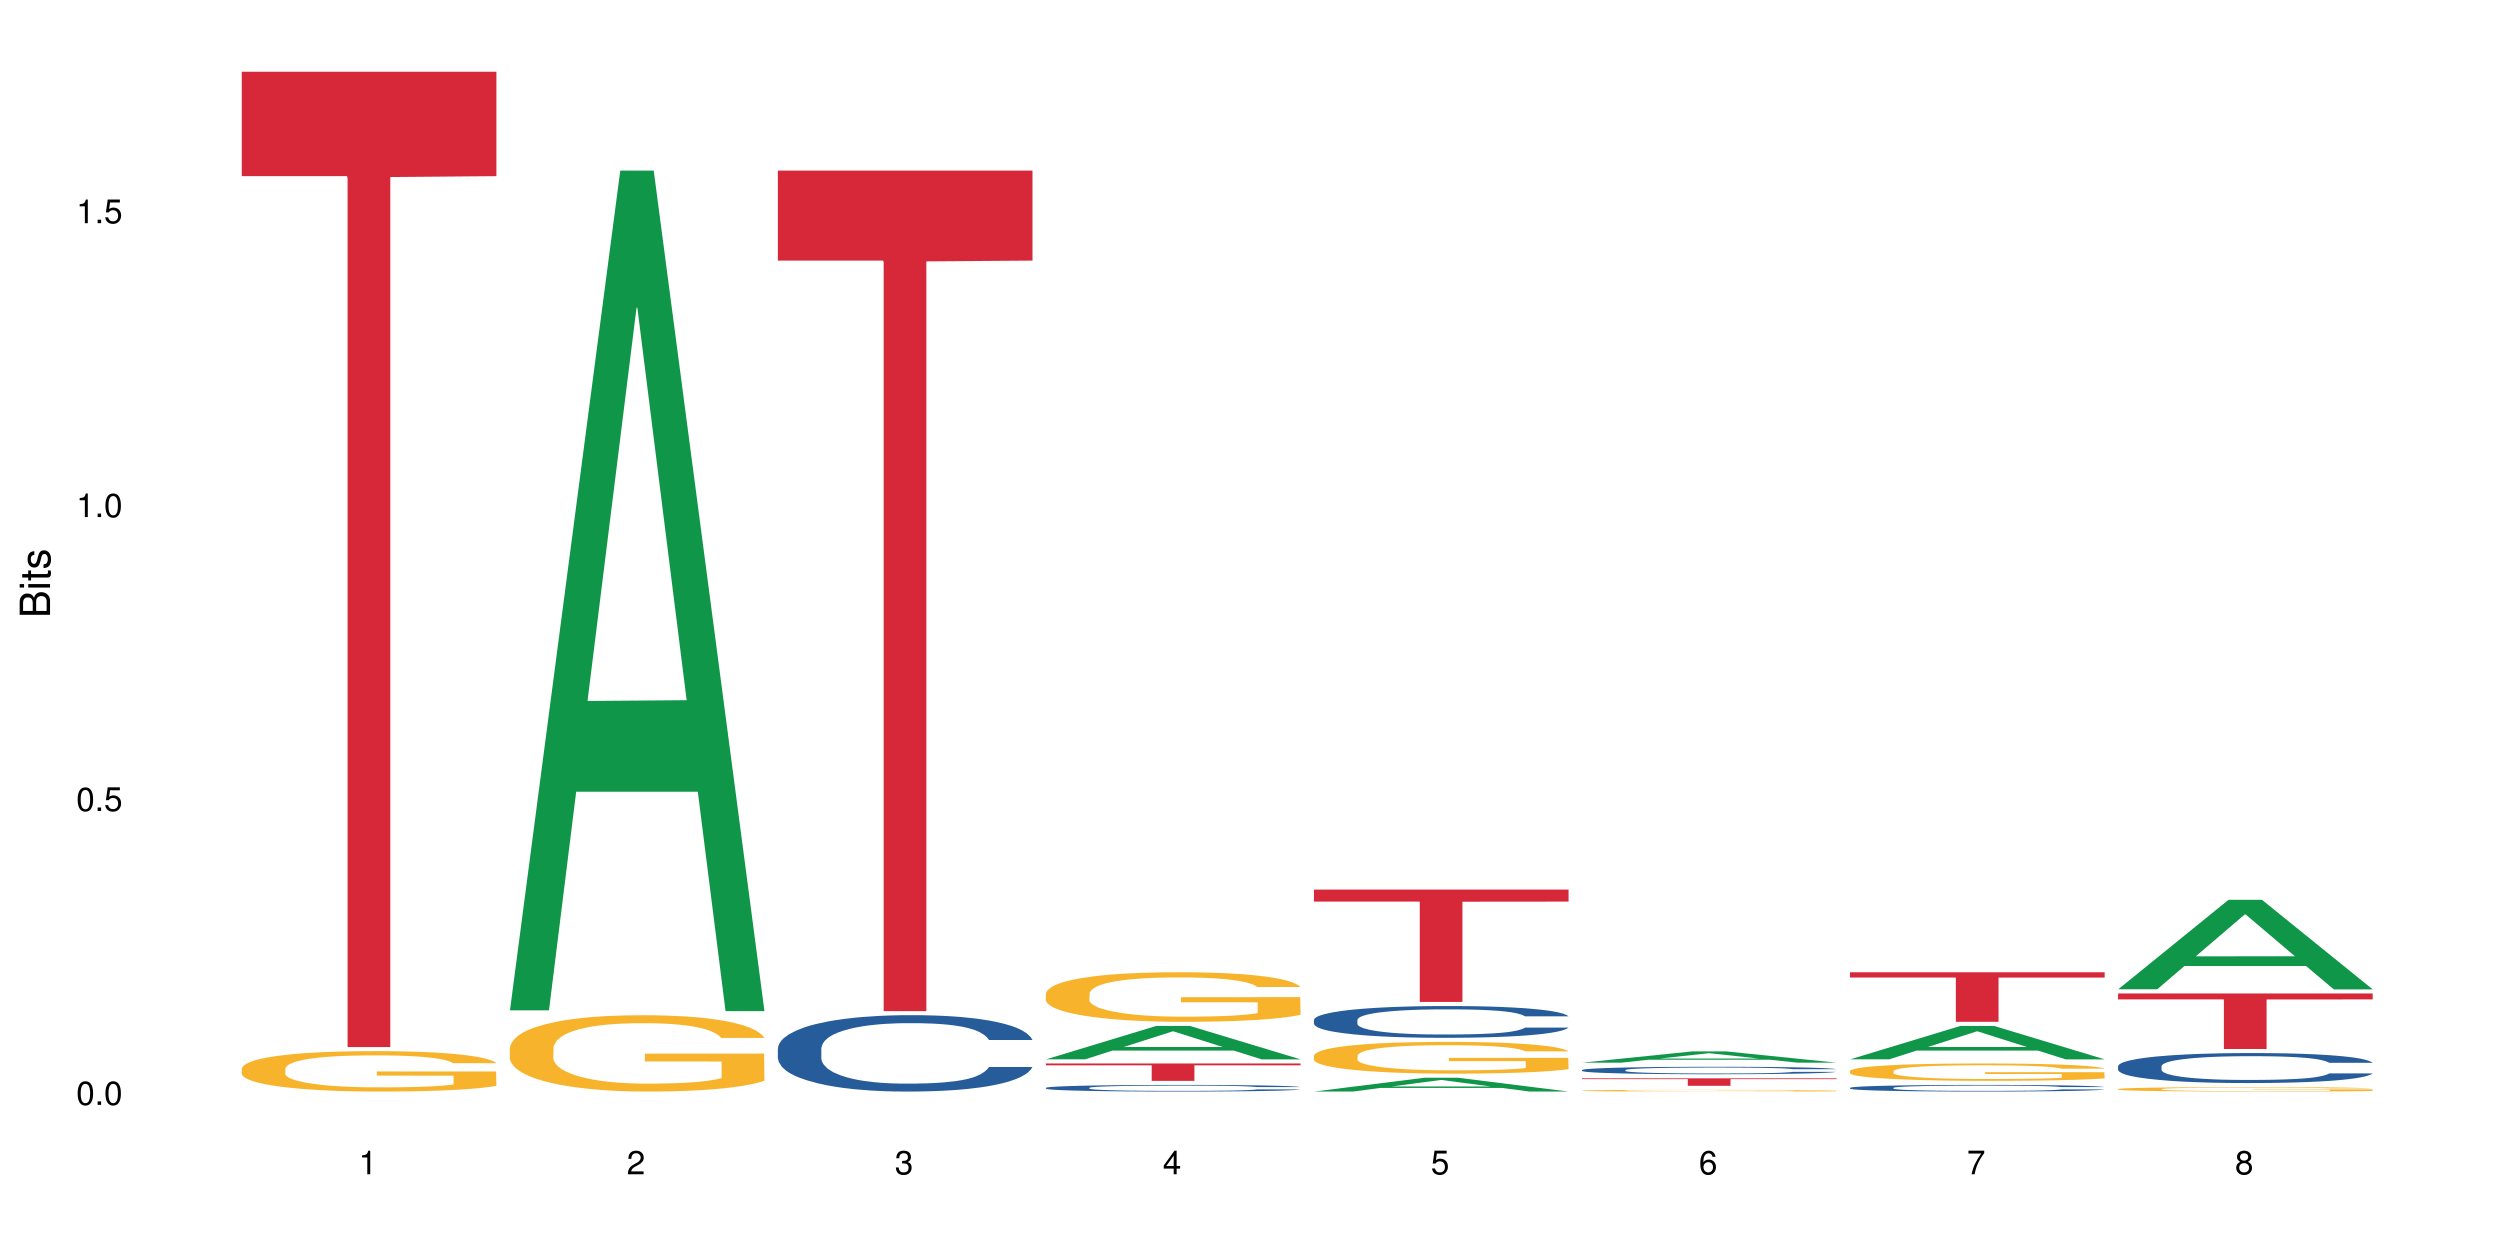 <?xml version="1.0" encoding="UTF-8"?>
<svg xmlns="http://www.w3.org/2000/svg" xmlns:xlink="http://www.w3.org/1999/xlink" width="720pt" height="360pt" viewBox="0 0 720 360" version="1.1">
<defs>
<g>
<symbol overflow="visible" id="glyph0-0">
<path style="stroke:none;" d=""/>
</symbol>
<symbol overflow="visible" id="glyph0-1">
<path style="stroke:none;" d="M 2.641 -6.797 C 2 -6.797 1.422 -6.531 1.078 -6.047 C 0.641 -5.453 0.406 -4.547 0.406 -3.297 C 0.406 -1 1.188 0.219 2.641 0.219 C 4.078 0.219 4.859 -1 4.859 -3.234 C 4.859 -4.562 4.656 -5.438 4.203 -6.047 C 3.844 -6.531 3.281 -6.797 2.641 -6.797 Z M 2.641 -6.047 C 3.547 -6.047 4 -5.125 4 -3.312 C 4 -1.375 3.562 -0.484 2.625 -0.484 C 1.734 -0.484 1.281 -1.422 1.281 -3.281 C 1.281 -5.141 1.734 -6.047 2.641 -6.047 Z M 2.641 -6.047 "/>
</symbol>
<symbol overflow="visible" id="glyph0-2">
<path style="stroke:none;" d="M 1.828 -1 L 0.828 -1 L 0.828 0 L 1.828 0 Z M 1.828 -1 "/>
</symbol>
<symbol overflow="visible" id="glyph0-3">
<path style="stroke:none;" d="M 4.562 -6.797 L 1.062 -6.797 L 0.547 -3.094 L 1.328 -3.094 C 1.719 -3.562 2.047 -3.734 2.578 -3.734 C 3.484 -3.734 4.062 -3.109 4.062 -2.094 C 4.062 -1.125 3.484 -0.531 2.578 -0.531 C 1.828 -0.531 1.375 -0.906 1.188 -1.672 L 0.328 -1.672 C 0.453 -1.109 0.547 -0.844 0.75 -0.594 C 1.125 -0.078 1.828 0.219 2.594 0.219 C 3.969 0.219 4.922 -0.781 4.922 -2.219 C 4.922 -3.562 4.031 -4.484 2.719 -4.484 C 2.25 -4.484 1.859 -4.359 1.469 -4.062 L 1.734 -5.969 L 4.562 -5.969 Z M 4.562 -6.797 "/>
</symbol>
<symbol overflow="visible" id="glyph0-4">
<path style="stroke:none;" d="M 2.484 -4.844 L 2.484 0 L 3.328 0 L 3.328 -6.797 L 2.766 -6.797 C 2.469 -5.75 2.281 -5.609 0.984 -5.453 L 0.984 -4.844 Z M 2.484 -4.844 "/>
</symbol>
<symbol overflow="visible" id="glyph0-5">
<path style="stroke:none;" d="M 4.859 -0.828 L 1.281 -0.828 C 1.359 -1.391 1.672 -1.75 2.5 -2.234 L 3.469 -2.75 C 4.406 -3.266 4.906 -3.969 4.906 -4.812 C 4.906 -5.375 4.672 -5.906 4.266 -6.266 C 3.859 -6.625 3.375 -6.797 2.719 -6.797 C 1.859 -6.797 1.219 -6.5 0.844 -5.922 C 0.609 -5.562 0.5 -5.125 0.484 -4.438 L 1.328 -4.438 C 1.359 -4.906 1.406 -5.188 1.531 -5.406 C 1.75 -5.812 2.188 -6.062 2.703 -6.062 C 3.469 -6.062 4.031 -5.516 4.031 -4.781 C 4.031 -4.25 3.719 -3.797 3.125 -3.438 L 2.234 -2.938 C 0.812 -2.141 0.406 -1.5 0.328 0 L 4.859 0 Z M 4.859 -0.828 "/>
</symbol>
<symbol overflow="visible" id="glyph0-6">
<path style="stroke:none;" d="M 2.125 -3.125 L 2.578 -3.125 C 3.516 -3.125 3.984 -2.703 3.984 -1.891 C 3.984 -1.031 3.469 -0.531 2.578 -0.531 C 1.656 -0.531 1.203 -0.984 1.156 -1.969 L 0.312 -1.969 C 0.344 -1.422 0.438 -1.078 0.609 -0.766 C 0.953 -0.109 1.625 0.219 2.547 0.219 C 3.953 0.219 4.859 -0.609 4.859 -1.906 C 4.859 -2.766 4.516 -3.25 3.703 -3.516 C 4.344 -3.766 4.656 -4.25 4.656 -4.938 C 4.656 -6.109 3.875 -6.797 2.578 -6.797 C 1.203 -6.797 0.484 -6.047 0.453 -4.609 L 1.297 -4.609 C 1.312 -5.016 1.344 -5.25 1.453 -5.453 C 1.641 -5.828 2.062 -6.062 2.594 -6.062 C 3.344 -6.062 3.797 -5.625 3.797 -4.906 C 3.797 -4.422 3.609 -4.141 3.25 -3.984 C 3.016 -3.891 2.719 -3.844 2.125 -3.844 Z M 2.125 -3.125 "/>
</symbol>
<symbol overflow="visible" id="glyph0-7">
<path style="stroke:none;" d="M 3.141 -1.625 L 3.141 0 L 3.984 0 L 3.984 -1.625 L 4.984 -1.625 L 4.984 -2.391 L 3.984 -2.391 L 3.984 -6.797 L 3.359 -6.797 L 0.266 -2.516 L 0.266 -1.625 Z M 3.141 -2.391 L 1 -2.391 L 3.141 -5.359 Z M 3.141 -2.391 "/>
</symbol>
<symbol overflow="visible" id="glyph0-8">
<path style="stroke:none;" d="M 4.781 -5.031 C 4.609 -6.141 3.891 -6.797 2.844 -6.797 C 2.094 -6.797 1.422 -6.438 1.031 -5.828 C 0.609 -5.172 0.406 -4.344 0.406 -3.094 C 0.406 -1.953 0.578 -1.234 0.984 -0.625 C 1.359 -0.078 1.953 0.219 2.703 0.219 C 3.984 0.219 4.922 -0.734 4.922 -2.078 C 4.922 -3.344 4.062 -4.234 2.844 -4.234 C 2.172 -4.234 1.641 -3.969 1.281 -3.469 C 1.281 -5.125 1.828 -6.047 2.797 -6.047 C 3.391 -6.047 3.797 -5.672 3.938 -5.031 Z M 2.734 -3.484 C 3.547 -3.484 4.062 -2.922 4.062 -2 C 4.062 -1.156 3.484 -0.531 2.703 -0.531 C 1.922 -0.531 1.328 -1.188 1.328 -2.047 C 1.328 -2.891 1.906 -3.484 2.734 -3.484 Z M 2.734 -3.484 "/>
</symbol>
<symbol overflow="visible" id="glyph0-9">
<path style="stroke:none;" d="M 4.984 -6.797 L 0.438 -6.797 L 0.438 -5.969 L 4.109 -5.969 C 2.5 -3.656 1.828 -2.234 1.328 0 L 2.219 0 C 2.594 -2.172 3.453 -4.047 4.984 -6.094 Z M 4.984 -6.797 "/>
</symbol>
<symbol overflow="visible" id="glyph0-10">
<path style="stroke:none;" d="M 3.75 -3.578 C 4.453 -4 4.688 -4.344 4.688 -4.984 C 4.688 -6.047 3.844 -6.797 2.641 -6.797 C 1.438 -6.797 0.594 -6.047 0.594 -4.984 C 0.594 -4.359 0.828 -4.016 1.516 -3.578 C 0.734 -3.203 0.359 -2.641 0.359 -1.891 C 0.359 -0.641 1.297 0.219 2.641 0.219 C 3.984 0.219 4.922 -0.641 4.922 -1.875 C 4.922 -2.641 4.531 -3.203 3.75 -3.578 Z M 2.641 -6.047 C 3.359 -6.047 3.812 -5.625 3.812 -4.969 C 3.812 -4.344 3.344 -3.922 2.641 -3.922 C 1.922 -3.922 1.453 -4.344 1.453 -4.984 C 1.453 -5.625 1.922 -6.047 2.641 -6.047 Z M 2.641 -3.203 C 3.484 -3.203 4.062 -2.672 4.062 -1.875 C 4.062 -1.062 3.484 -0.531 2.625 -0.531 C 1.797 -0.531 1.219 -1.078 1.219 -1.875 C 1.219 -2.672 1.797 -3.203 2.641 -3.203 Z M 2.641 -3.203 "/>
</symbol>
<symbol overflow="visible" id="glyph1-0">
<path style="stroke:none;" d=""/>
</symbol>
<symbol overflow="visible" id="glyph1-1">
<path style="stroke:none;" d="M 0 -0.953 L 0 -4.891 C 0 -5.719 -0.234 -6.344 -0.734 -6.797 C -1.188 -7.234 -1.812 -7.469 -2.5 -7.469 C -3.547 -7.469 -4.188 -7 -4.625 -5.875 C -4.984 -6.672 -5.641 -7.094 -6.531 -7.094 C -7.156 -7.094 -7.734 -6.859 -8.141 -6.391 C -8.562 -5.938 -8.75 -5.344 -8.75 -4.5 L -8.75 -0.953 Z M -4.984 -2.062 L -7.766 -2.062 L -7.766 -4.219 C -7.766 -4.844 -7.688 -5.203 -7.453 -5.5 C -7.219 -5.812 -6.859 -5.969 -6.375 -5.969 C -5.906 -5.969 -5.531 -5.812 -5.297 -5.5 C -5.062 -5.203 -4.984 -4.844 -4.984 -4.219 Z M -0.984 -2.062 L -4 -2.062 L -4 -4.781 C -4 -5.328 -3.859 -5.688 -3.578 -5.953 C -3.297 -6.219 -2.922 -6.359 -2.484 -6.359 C -2.062 -6.359 -1.688 -6.219 -1.406 -5.953 C -1.109 -5.688 -0.984 -5.328 -0.984 -4.781 Z M -0.984 -2.062 "/>
</symbol>
<symbol overflow="visible" id="glyph1-2">
<path style="stroke:none;" d="M -6.281 -1.797 L -6.281 -0.797 L 0 -0.797 L 0 -1.797 Z M -8.75 -1.797 L -8.75 -0.797 L -7.484 -0.797 L -7.484 -1.797 Z M -8.75 -1.797 "/>
</symbol>
<symbol overflow="visible" id="glyph1-3">
<path style="stroke:none;" d="M -6.281 -3.047 L -6.281 -2.016 L -8.016 -2.016 L -8.016 -1.016 L -6.281 -1.016 L -6.281 -0.172 L -5.469 -0.172 L -5.469 -1.016 L -0.719 -1.016 C -0.078 -1.016 0.281 -1.453 0.281 -2.234 C 0.281 -2.469 0.25 -2.719 0.188 -3.047 L -0.641 -3.047 C -0.609 -2.922 -0.594 -2.766 -0.594 -2.562 C -0.594 -2.141 -0.719 -2.016 -1.156 -2.016 L -5.469 -2.016 L -5.469 -3.047 Z M -6.281 -3.047 "/>
</symbol>
<symbol overflow="visible" id="glyph1-4">
<path style="stroke:none;" d="M -4.531 -5.25 C -5.766 -5.25 -6.469 -4.422 -6.469 -2.969 C -6.469 -1.516 -5.719 -0.562 -4.547 -0.562 C -3.562 -0.562 -3.094 -1.062 -2.734 -2.562 L -2.516 -3.484 C -2.344 -4.188 -2.094 -4.469 -1.625 -4.469 C -1.047 -4.469 -0.641 -3.875 -0.641 -3 C -0.641 -2.453 -0.797 -2 -1.062 -1.75 C -1.25 -1.594 -1.422 -1.531 -1.875 -1.469 L -1.875 -0.406 C -0.422 -0.453 0.281 -1.266 0.281 -2.922 C 0.281 -4.5 -0.5 -5.516 -1.719 -5.516 C -2.656 -5.516 -3.172 -4.984 -3.469 -3.734 L -3.703 -2.766 C -3.891 -1.953 -4.156 -1.609 -4.594 -1.609 C -5.172 -1.609 -5.547 -2.125 -5.547 -2.938 C -5.547 -3.75 -5.203 -4.172 -4.531 -4.203 Z M -4.531 -5.25 "/>
</symbol>
</g>
</defs>
<g id="surface1622">
<rect x="0" y="0" width="720" height="360" style="fill:rgb(100%,100%,100%);fill-opacity:1;stroke:none;"/>
<path style=" stroke:none;fill-rule:nonzero;fill:rgb(96.863%,70.196%,16.863%);fill-opacity:1;" d="M 69.629 307.715 L 69.719 307.703 L 69.719 307.492 L 70.078 307.012 L 70.973 306.355 L 72.133 305.812 L 73.387 305.387 L 74.191 305.164 L 75.531 304.844 L 76.695 304.609 L 79.645 304.133 L 83.402 303.688 L 85.461 303.496 L 87.785 303.312 L 91.094 303.113 L 92.613 303.039 L 97.266 302.867 L 102.543 302.762 L 108.355 302.73 L 111.039 302.738 L 114.703 302.781 L 119.711 302.898 L 122.574 303.004 L 124.809 303.113 L 127.137 303.25 L 129.996 303.461 L 132.68 303.719 L 134.828 303.973 L 136.973 304.293 L 138.762 304.633 L 140.281 305.004 L 141.625 305.449 L 142.43 305.824 L 142.965 306.195 L 130.535 306.195 L 129.82 305.824 L 129.016 305.535 L 127.672 305.184 L 126.332 304.93 L 124.988 304.727 L 122.484 304.453 L 120.34 304.281 L 117.656 304.133 L 115.062 304.035 L 112.109 303.973 L 110.32 303.953 L 105.582 303.953 L 101.289 304.027 L 98.785 304.109 L 96.996 304.195 L 94.492 304.355 L 92.973 304.484 L 92.078 304.566 L 89.395 304.898 L 87.605 305.195 L 86.621 305.398 L 85.371 305.715 L 84.477 306.004 L 83.492 306.43 L 82.953 306.746 L 82.238 307.473 L 82.148 309.383 L 82.418 309.789 L 82.953 310.223 L 83.672 310.605 L 84.742 311.012 L 85.816 311.32 L 87.695 311.734 L 89.305 312.012 L 90.559 312.191 L 92.973 312.477 L 93.957 312.574 L 96.281 312.766 L 98.695 312.914 L 101.648 313.043 L 103.883 313.105 L 107.461 313.16 L 112.02 313.16 L 117.387 313.094 L 120.785 313.012 L 123.109 312.926 L 124.633 312.852 L 126.508 312.734 L 127.852 312.629 L 129.102 312.512 L 130.625 312.328 L 130.625 309.789 L 108.535 309.777 L 108.535 308.586 L 142.875 308.578 L 142.965 312.734 L 141.086 313.02 L 138.762 313.297 L 136.527 313.508 L 134.199 313.691 L 130.891 313.891 L 128.207 314.02 L 124.094 314.168 L 120.34 314.266 L 116.402 314.328 L 112.914 314.359 L 108.801 314.371 L 105.137 314.348 L 101.199 314.285 L 98.07 314.199 L 95.207 314.094 L 92.344 313.957 L 88.77 313.734 L 86.441 313.551 L 84.027 313.328 L 81.613 313.062 L 79.469 312.777 L 78.035 312.551 L 76.605 312.297 L 75.086 311.98 L 73.652 311.617 L 72.582 311.289 L 71.598 310.914 L 70.883 310.566 L 70.164 310.086 L 69.809 309.703 L 69.629 309.375 Z M 69.629 307.715 "/>
<path style=" stroke:none;fill-rule:nonzero;fill:rgb(83.922%,15.686%,22.353%);fill-opacity:1;" d="M 69.629 20.664 L 142.965 20.664 L 142.965 50.73 L 112.402 50.992 L 112.402 301.551 L 100.105 301.551 L 100.105 51.258 L 99.926 50.73 L 69.629 50.73 Z M 69.629 20.664 "/>
<path style=" stroke:none;fill-rule:nonzero;fill:rgb(6.275%,58.824%,28.235%);fill-opacity:1;" d="M 146.824 290.977 L 146.902 290.75 L 178.637 49.137 L 188.273 49.137 L 220.16 291.203 L 208.957 291.203 L 200.965 228.016 L 165.941 228.016 L 158.109 290.977 L 146.824 290.977 L 169.312 201.879 L 197.754 201.652 L 183.57 88.688 L 183.414 88.461 L 183.258 89.141 L 169.234 201.652 L 169.312 201.879 Z M 146.824 290.977 "/>
<path style=" stroke:none;fill-rule:nonzero;fill:rgb(96.863%,70.196%,16.863%);fill-opacity:1;" d="M 146.824 301.801 L 146.914 301.781 L 146.914 301.379 L 147.273 300.477 L 148.168 299.23 L 149.328 298.207 L 150.582 297.402 L 151.387 296.98 L 152.727 296.379 L 153.891 295.938 L 156.844 295.035 L 160.598 294.191 L 162.656 293.828 L 164.98 293.488 L 168.289 293.105 L 169.809 292.965 L 174.461 292.645 L 179.738 292.445 L 185.551 292.383 L 188.234 292.402 L 191.898 292.484 L 196.91 292.707 L 199.77 292.906 L 202.008 293.105 L 204.332 293.367 L 207.195 293.77 L 209.875 294.25 L 212.023 294.734 L 214.168 295.336 L 215.957 295.977 L 217.477 296.68 L 218.82 297.523 L 219.625 298.227 L 220.16 298.93 L 207.73 298.93 L 207.016 298.227 L 206.211 297.684 L 204.867 297.023 L 203.527 296.539 L 202.184 296.16 L 199.68 295.637 L 197.535 295.316 L 194.852 295.035 L 192.258 294.855 L 189.305 294.734 L 187.52 294.691 L 182.777 294.691 L 178.484 294.832 L 175.98 294.996 L 174.191 295.156 L 171.688 295.457 L 170.168 295.695 L 169.273 295.859 L 166.59 296.48 L 164.801 297.043 L 163.816 297.422 L 162.566 298.027 L 161.672 298.566 L 160.688 299.371 L 160.152 299.973 L 159.434 301.34 L 159.348 304.953 L 159.613 305.715 L 160.152 306.539 L 160.867 307.262 L 161.941 308.027 L 163.012 308.609 L 164.891 309.391 L 166.5 309.914 L 167.754 310.254 L 170.168 310.797 L 171.152 310.977 L 173.477 311.34 L 175.891 311.621 L 178.844 311.859 L 181.078 311.98 L 184.656 312.082 L 189.219 312.082 L 194.582 311.961 L 197.98 311.801 L 200.309 311.641 L 201.828 311.5 L 203.707 311.277 L 205.047 311.078 L 206.301 310.855 L 207.82 310.516 L 207.82 305.715 L 185.73 305.695 L 185.73 303.449 L 220.07 303.426 L 220.16 311.277 L 218.285 311.82 L 215.957 312.344 L 213.723 312.746 L 211.398 313.086 L 208.086 313.469 L 205.406 313.707 L 201.289 313.988 L 197.535 314.168 L 193.598 314.289 L 190.113 314.352 L 185.996 314.371 L 182.332 314.332 L 178.395 314.211 L 175.266 314.051 L 172.402 313.848 L 169.543 313.586 L 165.965 313.164 L 163.641 312.824 L 161.223 312.402 L 158.809 311.902 L 156.664 311.359 L 155.23 310.938 L 153.801 310.457 L 152.281 309.852 L 150.852 309.172 L 149.777 308.547 L 148.793 307.844 L 148.078 307.184 L 147.363 306.277 L 147.004 305.555 L 146.824 304.934 Z M 146.824 301.801 "/>
<path style=" stroke:none;fill-rule:nonzero;fill:rgb(14.51%,36.078%,60%);fill-opacity:1;" d="M 224.02 301.949 L 224.109 301.93 L 224.109 301.449 L 224.379 300.684 L 225.004 299.719 L 225.633 299.055 L 227.242 297.871 L 229.477 296.727 L 231.801 295.84 L 233.5 295.316 L 235.023 294.918 L 238.508 294.172 L 240.746 293.789 L 243.16 293.449 L 246.113 293.109 L 248.258 292.906 L 253.086 292.586 L 256.664 292.445 L 259.438 292.383 L 265.43 292.383 L 269.008 292.465 L 271.602 292.566 L 274.461 292.727 L 276.875 292.906 L 281.082 293.348 L 284.836 293.91 L 286.535 294.234 L 289.219 294.855 L 291.277 295.457 L 292.707 295.98 L 294.316 296.727 L 295.746 297.629 L 296.82 298.656 L 297.355 299.52 L 284.836 299.52 L 284.211 298.715 L 283.496 298.09 L 282.152 297.27 L 280.812 296.684 L 278.934 296.102 L 277.234 295.719 L 274.91 295.34 L 272.852 295.098 L 270.707 294.918 L 268.648 294.797 L 264.715 294.676 L 260.152 294.676 L 258.453 294.715 L 254.965 294.875 L 253.086 295.016 L 250.406 295.297 L 248.527 295.559 L 246.289 295.961 L 244.77 296.305 L 242.891 296.824 L 241.551 297.289 L 240.031 297.949 L 239.137 298.453 L 238.332 299.016 L 237.613 299.68 L 237.078 300.383 L 236.723 301.125 L 236.543 301.852 L 236.543 304.965 L 236.723 305.688 L 237.168 306.531 L 238.332 307.758 L 240.031 308.824 L 241.996 309.668 L 243.875 310.27 L 244.949 310.551 L 246.379 310.875 L 248.617 311.277 L 251.836 311.676 L 253.715 311.84 L 256.574 312 L 259.527 312.078 L 263.461 312.078 L 266.949 312 L 269.273 311.898 L 271.691 311.738 L 275 311.395 L 277.055 311.074 L 278.844 310.691 L 280.188 310.312 L 281.082 309.988 L 282.422 309.367 L 283.496 308.684 L 284.301 307.98 L 284.836 307.297 L 297.355 307.297 L 296.82 308.102 L 296.016 308.883 L 295.211 309.469 L 293.957 310.172 L 292.527 310.793 L 290.473 311.496 L 288.773 311.957 L 286.535 312.461 L 284.48 312.844 L 282.242 313.184 L 278.934 313.586 L 276.789 313.789 L 274.461 313.969 L 271.691 314.129 L 268.203 314.27 L 264.445 314.352 L 260.957 314.371 L 257.203 314.332 L 254.43 314.25 L 250.762 314.07 L 246.199 313.707 L 242.891 313.324 L 240.297 312.945 L 238.062 312.543 L 235.559 312 L 232.34 311.113 L 230.371 310.43 L 229.031 309.867 L 227.508 309.086 L 226.438 308.383 L 225.184 307.258 L 224.289 305.828 L 224.02 304.723 Z M 224.02 301.949 "/>
<path style=" stroke:none;fill-rule:nonzero;fill:rgb(83.922%,15.686%,22.353%);fill-opacity:1;" d="M 224.02 49.137 L 297.355 49.137 L 297.355 75.051 L 266.793 75.277 L 266.793 291.203 L 254.496 291.203 L 254.496 75.504 L 254.316 75.051 L 224.02 75.051 Z M 224.02 49.137 "/>
<path style=" stroke:none;fill-rule:nonzero;fill:rgb(6.275%,58.824%,28.235%);fill-opacity:1;" d="M 301.219 305.09 L 301.297 305.082 L 333.027 295.461 L 342.664 295.461 L 374.555 305.098 L 363.348 305.098 L 355.355 302.582 L 320.336 302.582 L 312.5 305.09 L 301.219 305.09 L 323.703 301.543 L 352.145 301.535 L 337.965 297.035 L 337.809 297.027 L 337.648 297.055 L 323.625 301.535 L 323.703 301.543 Z M 301.219 305.09 "/>
<path style=" stroke:none;fill-rule:nonzero;fill:rgb(14.51%,36.078%,60%);fill-opacity:1;" d="M 301.219 313.293 L 301.305 313.289 L 301.305 313.246 L 301.574 313.18 L 302.199 313.098 L 302.828 313.039 L 304.438 312.938 L 306.672 312.836 L 308.996 312.762 L 310.695 312.715 L 312.219 312.68 L 315.707 312.613 L 317.941 312.582 L 320.355 312.551 L 323.309 312.523 L 325.453 312.504 L 330.285 312.477 L 333.859 312.465 L 336.633 312.461 L 342.625 312.461 L 346.203 312.465 L 348.797 312.477 L 351.656 312.488 L 354.074 312.504 L 358.277 312.543 L 362.031 312.594 L 363.73 312.621 L 366.414 312.676 L 368.473 312.727 L 369.902 312.773 L 371.512 312.836 L 372.945 312.914 L 374.016 313.004 L 374.555 313.078 L 362.031 313.078 L 361.406 313.012 L 360.691 312.957 L 359.348 312.883 L 358.008 312.832 L 356.129 312.781 L 354.43 312.75 L 352.105 312.715 L 350.047 312.695 L 347.902 312.68 L 345.844 312.668 L 341.91 312.66 L 337.348 312.66 L 335.648 312.664 L 332.16 312.676 L 330.285 312.688 L 327.602 312.715 L 325.723 312.734 L 323.484 312.77 L 321.965 312.801 L 320.086 312.848 L 318.746 312.887 L 317.227 312.945 L 316.332 312.988 L 315.527 313.035 L 314.812 313.094 L 314.273 313.156 L 313.918 313.219 L 313.738 313.281 L 313.738 313.555 L 313.918 313.617 L 314.363 313.688 L 315.527 313.797 L 317.227 313.887 L 319.195 313.961 L 321.07 314.016 L 322.145 314.039 L 323.574 314.066 L 325.812 314.102 L 329.031 314.137 L 330.91 314.152 L 333.77 314.164 L 336.723 314.172 L 340.656 314.172 L 344.145 314.164 L 346.473 314.156 L 348.887 314.141 L 352.195 314.113 L 354.25 314.086 L 356.039 314.051 L 357.383 314.02 L 358.277 313.988 L 359.617 313.938 L 360.691 313.875 L 361.496 313.816 L 362.031 313.754 L 374.555 313.754 L 374.016 313.824 L 373.211 313.895 L 372.406 313.945 L 371.156 314.004 L 369.723 314.059 L 367.668 314.121 L 365.969 314.16 L 363.73 314.203 L 361.676 314.238 L 359.438 314.27 L 356.129 314.301 L 353.984 314.32 L 351.656 314.336 L 348.887 314.352 L 345.398 314.363 L 341.641 314.367 L 338.152 314.371 L 334.398 314.367 L 331.625 314.359 L 327.957 314.344 L 323.398 314.312 L 320.086 314.281 L 317.496 314.246 L 315.258 314.211 L 312.754 314.164 L 309.535 314.086 L 307.566 314.027 L 306.227 313.98 L 304.707 313.91 L 303.633 313.852 L 302.379 313.754 L 301.484 313.629 L 301.219 313.531 Z M 301.219 313.293 "/>
<path style=" stroke:none;fill-rule:nonzero;fill:rgb(96.863%,70.196%,16.863%);fill-opacity:1;" d="M 301.219 286.121 L 301.305 286.109 L 301.305 285.848 L 301.664 285.262 L 302.559 284.453 L 303.723 283.789 L 304.973 283.27 L 305.777 282.996 L 307.121 282.602 L 308.281 282.316 L 311.234 281.73 L 314.988 281.184 L 317.047 280.949 L 319.371 280.727 L 322.68 280.48 L 324.203 280.387 L 328.852 280.18 L 334.129 280.047 L 339.941 280.008 L 342.625 280.023 L 346.293 280.074 L 351.301 280.219 L 354.164 280.348 L 356.398 280.48 L 358.723 280.648 L 361.586 280.91 L 364.27 281.223 L 366.414 281.535 L 368.562 281.926 L 370.352 282.344 L 371.871 282.797 L 373.211 283.348 L 374.016 283.801 L 374.555 284.258 L 362.121 284.258 L 361.406 283.801 L 360.602 283.449 L 359.262 283.02 L 357.918 282.707 L 356.578 282.461 L 354.074 282.121 L 351.926 281.914 L 349.242 281.73 L 346.648 281.613 L 343.699 281.535 L 341.91 281.508 L 337.168 281.508 L 332.875 281.602 L 330.371 281.703 L 328.586 281.809 L 326.078 282.004 L 324.559 282.16 L 323.664 282.266 L 320.98 282.668 L 319.195 283.035 L 318.211 283.281 L 316.957 283.672 L 316.062 284.023 L 315.078 284.547 L 314.543 284.938 L 313.828 285.824 L 313.738 288.168 L 314.008 288.664 L 314.543 289.199 L 315.258 289.668 L 316.332 290.164 L 317.406 290.543 L 319.281 291.051 L 320.895 291.387 L 322.145 291.609 L 324.559 291.961 L 325.543 292.078 L 327.867 292.312 L 330.285 292.496 L 333.234 292.652 L 335.469 292.73 L 339.047 292.797 L 343.609 292.797 L 348.977 292.719 L 352.375 292.613 L 354.699 292.508 L 356.219 292.418 L 358.098 292.273 L 359.438 292.145 L 360.691 292 L 362.211 291.781 L 362.211 288.664 L 340.121 288.652 L 340.121 287.191 L 374.465 287.18 L 374.555 292.273 L 372.676 292.629 L 370.352 292.965 L 368.113 293.227 L 365.789 293.449 L 362.48 293.695 L 359.797 293.852 L 355.684 294.035 L 351.926 294.152 L 347.992 294.23 L 344.504 294.27 L 340.391 294.281 L 336.723 294.258 L 332.789 294.18 L 329.656 294.074 L 326.797 293.945 L 323.934 293.773 L 320.355 293.5 L 318.031 293.277 L 315.617 293.004 L 313.203 292.68 L 311.055 292.328 L 309.625 292.055 L 308.191 291.742 L 306.672 291.348 L 305.242 290.906 L 304.168 290.504 L 303.184 290.047 L 302.469 289.617 L 301.754 289.031 L 301.395 288.559 L 301.219 288.156 Z M 301.219 286.121 "/>
<path style=" stroke:none;fill-rule:nonzero;fill:rgb(83.922%,15.686%,22.353%);fill-opacity:1;" d="M 301.219 306.277 L 374.555 306.277 L 374.555 306.812 L 343.988 306.82 L 343.988 311.281 L 331.691 311.281 L 331.691 306.824 L 331.516 306.812 L 301.219 306.812 Z M 301.219 306.277 "/>
<path style=" stroke:none;fill-rule:nonzero;fill:rgb(6.275%,58.824%,28.235%);fill-opacity:1;" d="M 378.414 314.367 L 378.492 314.363 L 410.223 310.391 L 419.859 310.391 L 451.75 314.371 L 440.547 314.371 L 432.555 313.332 L 397.531 313.332 L 389.695 314.367 L 378.414 314.367 L 400.898 312.902 L 429.34 312.898 L 415.16 311.039 L 415.004 311.035 L 414.848 311.047 L 400.82 312.898 L 400.898 312.902 Z M 378.414 314.367 "/>
<path style=" stroke:none;fill-rule:nonzero;fill:rgb(14.51%,36.078%,60%);fill-opacity:1;" d="M 378.414 293.723 L 378.504 293.715 L 378.504 293.516 L 378.77 293.195 L 379.398 292.797 L 380.023 292.52 L 381.633 292.027 L 383.867 291.551 L 386.195 291.184 L 387.895 290.965 L 389.414 290.797 L 392.902 290.488 L 395.137 290.332 L 397.551 290.188 L 400.504 290.047 L 402.648 289.965 L 407.48 289.828 L 411.055 289.77 L 413.828 289.746 L 419.82 289.746 L 423.398 289.777 L 425.992 289.82 L 428.855 289.887 L 431.27 289.965 L 435.473 290.148 L 439.227 290.379 L 440.926 290.516 L 443.609 290.773 L 445.668 291.023 L 447.098 291.242 L 448.707 291.551 L 450.141 291.926 L 451.211 292.352 L 451.75 292.711 L 439.227 292.711 L 438.602 292.379 L 437.887 292.117 L 436.547 291.777 L 435.203 291.535 L 433.324 291.293 L 431.625 291.133 L 429.301 290.973 L 427.246 290.875 L 425.098 290.797 L 423.039 290.75 L 419.105 290.699 L 414.543 290.699 L 412.844 290.715 L 409.355 290.781 L 407.48 290.84 L 404.797 290.957 L 402.918 291.066 L 400.684 291.234 L 399.16 291.375 L 397.285 291.594 L 395.941 291.785 L 394.422 292.059 L 393.527 292.27 L 392.723 292.504 L 392.008 292.777 L 391.469 293.07 L 391.113 293.379 L 390.934 293.684 L 390.934 294.977 L 391.113 295.277 L 391.559 295.629 L 392.723 296.137 L 394.422 296.582 L 396.391 296.934 L 398.266 297.184 L 399.34 297.301 L 400.773 297.434 L 403.008 297.602 L 406.227 297.77 L 408.105 297.836 L 410.969 297.902 L 413.918 297.934 L 417.855 297.934 L 421.34 297.902 L 423.668 297.859 L 426.082 297.793 L 429.391 297.652 L 431.449 297.516 L 433.234 297.359 L 434.578 297.199 L 435.473 297.066 L 436.812 296.809 L 437.887 296.523 L 438.691 296.23 L 439.227 295.945 L 451.75 295.945 L 451.211 296.281 L 450.406 296.605 L 449.602 296.848 L 448.352 297.141 L 446.918 297.402 L 444.863 297.691 L 443.164 297.887 L 440.926 298.094 L 438.871 298.254 L 436.637 298.395 L 433.324 298.562 L 431.18 298.645 L 428.855 298.723 L 426.082 298.789 L 422.594 298.848 L 418.836 298.879 L 415.348 298.887 L 411.594 298.871 L 408.82 298.836 L 405.152 298.762 L 400.594 298.613 L 397.285 298.453 L 394.691 298.293 L 392.453 298.129 L 389.949 297.902 L 386.73 297.535 L 384.762 297.25 L 383.422 297.016 L 381.902 296.691 L 380.828 296.398 L 379.574 295.93 L 378.68 295.336 L 378.414 294.875 Z M 378.414 293.723 "/>
<path style=" stroke:none;fill-rule:nonzero;fill:rgb(96.863%,70.196%,16.863%);fill-opacity:1;" d="M 378.414 303.984 L 378.504 303.977 L 378.504 303.809 L 378.859 303.434 L 379.754 302.914 L 380.918 302.488 L 382.168 302.156 L 382.973 301.98 L 384.316 301.73 L 385.477 301.547 L 388.43 301.168 L 392.188 300.82 L 394.242 300.668 L 396.566 300.527 L 399.879 300.367 L 401.398 300.309 L 406.047 300.176 L 411.324 300.094 L 417.137 300.066 L 419.82 300.074 L 423.488 300.109 L 428.496 300.199 L 431.359 300.285 L 433.594 300.367 L 435.918 300.477 L 438.781 300.645 L 441.465 300.844 L 443.609 301.043 L 445.758 301.293 L 447.547 301.562 L 449.066 301.855 L 450.406 302.203 L 451.211 302.496 L 451.75 302.789 L 439.316 302.789 L 438.602 302.496 L 437.797 302.273 L 436.457 301.996 L 435.113 301.797 L 433.773 301.637 L 431.27 301.422 L 429.121 301.285 L 426.438 301.168 L 423.848 301.094 L 420.895 301.043 L 419.105 301.027 L 414.367 301.027 L 410.074 301.086 L 407.57 301.152 L 405.781 301.219 L 403.277 301.344 L 401.754 301.445 L 400.859 301.512 L 398.18 301.77 L 396.391 302.004 L 395.406 302.164 L 394.152 302.414 L 393.258 302.641 L 392.277 302.973 L 391.738 303.223 L 391.023 303.793 L 390.934 305.293 L 391.203 305.609 L 391.738 305.953 L 392.453 306.254 L 393.527 306.57 L 394.602 306.812 L 396.48 307.141 L 398.09 307.355 L 399.34 307.5 L 401.754 307.723 L 402.738 307.797 L 405.066 307.949 L 407.48 308.066 L 410.43 308.168 L 412.668 308.215 L 416.242 308.258 L 420.805 308.258 L 426.172 308.207 L 429.57 308.141 L 431.895 308.074 L 433.414 308.016 L 435.293 307.926 L 436.637 307.84 L 437.887 307.75 L 439.406 307.605 L 439.406 305.609 L 417.316 305.602 L 417.316 304.668 L 451.66 304.66 L 451.75 307.926 L 449.871 308.148 L 447.547 308.367 L 445.309 308.535 L 442.984 308.676 L 439.676 308.836 L 436.992 308.934 L 432.879 309.051 L 429.121 309.125 L 425.188 309.176 L 421.699 309.203 L 417.586 309.211 L 413.918 309.191 L 409.984 309.145 L 406.852 309.074 L 403.992 308.992 L 401.129 308.883 L 397.551 308.707 L 395.227 308.566 L 392.812 308.391 L 390.398 308.184 L 388.25 307.957 L 386.82 307.781 L 385.391 307.582 L 383.867 307.332 L 382.438 307.047 L 381.363 306.789 L 380.379 306.496 L 379.664 306.223 L 378.949 305.844 L 378.594 305.543 L 378.414 305.285 Z M 378.414 303.984 "/>
<path style=" stroke:none;fill-rule:nonzero;fill:rgb(83.922%,15.686%,22.353%);fill-opacity:1;" d="M 378.414 256.199 L 451.75 256.199 L 451.75 259.664 L 421.184 259.695 L 421.184 288.566 L 408.887 288.566 L 408.887 259.727 L 408.711 259.664 L 378.414 259.664 Z M 378.414 256.199 "/>
<path style=" stroke:none;fill-rule:nonzero;fill:rgb(6.275%,58.824%,28.235%);fill-opacity:1;" d="M 455.609 306.051 L 455.688 306.047 L 487.418 302.797 L 497.055 302.797 L 528.945 306.055 L 517.742 306.055 L 509.75 305.203 L 474.727 305.203 L 466.891 306.051 L 455.609 306.051 L 478.094 304.852 L 506.535 304.852 L 492.355 303.332 L 492.199 303.328 L 492.043 303.336 L 478.016 304.852 L 478.094 304.852 Z M 455.609 306.051 "/>
<path style=" stroke:none;fill-rule:nonzero;fill:rgb(14.51%,36.078%,60%);fill-opacity:1;" d="M 455.609 308.168 L 455.699 308.168 L 455.699 308.117 L 455.965 308.043 L 456.594 307.949 L 457.219 307.887 L 458.828 307.77 L 461.066 307.656 L 463.391 307.57 L 465.09 307.52 L 466.609 307.48 L 470.098 307.41 L 472.332 307.371 L 474.746 307.34 L 477.699 307.305 L 479.848 307.285 L 484.676 307.254 L 488.254 307.238 L 491.023 307.234 L 497.016 307.234 L 500.594 307.242 L 503.188 307.25 L 506.051 307.266 L 508.465 307.285 L 512.668 307.328 L 516.426 307.383 L 518.125 307.414 L 520.805 307.477 L 522.863 307.535 L 524.293 307.586 L 525.906 307.656 L 527.336 307.746 L 528.41 307.848 L 528.945 307.93 L 516.426 307.93 L 515.797 307.852 L 515.082 307.793 L 513.742 307.711 L 512.398 307.652 L 510.523 307.598 L 508.824 307.559 L 506.496 307.523 L 504.441 307.5 L 502.293 307.48 L 500.238 307.469 L 496.301 307.457 L 491.742 307.457 L 490.043 307.461 L 486.555 307.477 L 484.676 307.492 L 481.992 307.52 L 480.113 307.543 L 477.879 307.582 L 476.359 307.617 L 474.48 307.668 L 473.137 307.711 L 471.617 307.777 L 470.723 307.828 L 469.918 307.883 L 469.203 307.945 L 468.668 308.016 L 468.309 308.086 L 468.129 308.16 L 468.129 308.461 L 468.309 308.531 L 468.758 308.617 L 469.918 308.734 L 471.617 308.84 L 473.586 308.922 L 475.465 308.98 L 476.535 309.008 L 477.969 309.039 L 480.203 309.078 L 483.422 309.117 L 485.301 309.133 L 488.164 309.148 L 491.113 309.156 L 495.051 309.156 L 498.539 309.148 L 500.863 309.141 L 503.277 309.125 L 506.586 309.09 L 508.645 309.059 L 510.434 309.023 L 511.773 308.984 L 512.668 308.953 L 514.008 308.891 L 515.082 308.824 L 515.887 308.758 L 516.426 308.691 L 528.945 308.691 L 528.41 308.77 L 527.605 308.844 L 526.797 308.902 L 525.547 308.973 L 524.117 309.031 L 522.059 309.102 L 520.359 309.145 L 518.125 309.195 L 516.066 309.23 L 513.832 309.266 L 510.523 309.305 L 508.375 309.324 L 506.051 309.34 L 503.277 309.355 L 499.789 309.371 L 496.035 309.379 L 492.547 309.383 L 488.789 309.379 L 486.016 309.371 L 482.352 309.352 L 477.789 309.316 L 474.48 309.277 L 471.887 309.242 L 469.648 309.203 L 467.145 309.148 L 463.926 309.062 L 461.957 308.996 L 460.617 308.941 L 459.098 308.863 L 458.023 308.797 L 456.773 308.688 L 455.879 308.547 L 455.609 308.438 Z M 455.609 308.168 "/>
<path style=" stroke:none;fill-rule:nonzero;fill:rgb(96.863%,70.196%,16.863%);fill-opacity:1;" d="M 455.609 314.094 L 455.699 314.094 L 455.699 314.086 L 456.055 314.066 L 456.949 314.039 L 458.113 314.016 L 459.367 313.996 L 460.172 313.988 L 461.512 313.977 L 462.676 313.965 L 465.625 313.945 L 469.383 313.926 L 471.438 313.918 L 473.766 313.91 L 477.074 313.902 L 478.594 313.898 L 483.246 313.895 L 488.52 313.887 L 497.016 313.887 L 500.684 313.891 L 505.691 313.895 L 508.555 313.898 L 510.789 313.902 L 513.117 313.91 L 515.977 313.918 L 518.66 313.93 L 520.805 313.938 L 522.953 313.953 L 524.742 313.965 L 526.262 313.98 L 527.605 314 L 528.41 314.016 L 528.945 314.031 L 516.516 314.031 L 515.797 314.016 L 514.992 314.004 L 513.652 313.988 L 512.309 313.977 L 510.969 313.969 L 508.465 313.957 L 506.316 313.953 L 503.637 313.945 L 501.043 313.941 L 498.09 313.938 L 491.562 313.938 L 487.27 313.941 L 484.766 313.945 L 482.977 313.949 L 480.473 313.953 L 478.953 313.961 L 475.375 313.977 L 473.586 313.988 L 472.602 313.996 L 471.348 314.012 L 470.457 314.023 L 469.473 314.039 L 468.934 314.055 L 468.219 314.082 L 468.129 314.164 L 468.398 314.18 L 468.934 314.199 L 469.648 314.215 L 470.723 314.23 L 471.797 314.242 L 473.676 314.262 L 475.285 314.273 L 476.535 314.281 L 478.953 314.293 L 479.934 314.297 L 482.262 314.305 L 484.676 314.309 L 487.625 314.316 L 489.863 314.316 L 493.441 314.32 L 498 314.32 L 503.367 314.316 L 506.766 314.312 L 509.09 314.312 L 510.609 314.309 L 512.488 314.301 L 513.832 314.297 L 515.082 314.293 L 516.602 314.285 L 516.602 314.18 L 494.512 314.18 L 494.512 314.129 L 528.855 314.129 L 528.945 314.301 L 527.066 314.316 L 524.742 314.324 L 522.508 314.336 L 520.18 314.344 L 516.871 314.352 L 514.188 314.355 L 510.074 314.363 L 506.316 314.367 L 502.383 314.367 L 498.895 314.371 L 491.113 314.371 L 487.18 314.367 L 484.051 314.363 L 481.188 314.359 L 478.324 314.352 L 474.746 314.344 L 472.422 314.336 L 470.008 314.328 L 467.594 314.316 L 465.445 314.305 L 464.016 314.297 L 462.586 314.285 L 461.066 314.27 L 459.633 314.258 L 458.559 314.242 L 457.578 314.227 L 456.859 314.211 L 456.145 314.191 L 455.789 314.176 L 455.609 314.164 Z M 455.609 314.094 "/>
<path style=" stroke:none;fill-rule:nonzero;fill:rgb(83.922%,15.686%,22.353%);fill-opacity:1;" d="M 455.609 310.559 L 528.945 310.559 L 528.945 310.789 L 498.383 310.793 L 498.383 312.707 L 486.086 312.707 L 486.086 310.793 L 485.906 310.789 L 455.609 310.789 Z M 455.609 310.559 "/>
<path style=" stroke:none;fill-rule:nonzero;fill:rgb(6.275%,58.824%,28.235%);fill-opacity:1;" d="M 532.805 305.09 L 532.883 305.082 L 564.617 295.461 L 574.254 295.461 L 606.141 305.098 L 594.938 305.098 L 586.945 302.582 L 551.922 302.582 L 544.086 305.09 L 532.805 305.09 L 555.293 301.543 L 583.734 301.535 L 569.551 297.035 L 569.395 297.027 L 569.238 297.055 L 555.215 301.535 L 555.293 301.543 Z M 532.805 305.09 "/>
<path style=" stroke:none;fill-rule:nonzero;fill:rgb(14.51%,36.078%,60%);fill-opacity:1;" d="M 532.805 313.293 L 532.895 313.289 L 532.895 313.246 L 533.164 313.18 L 533.789 313.098 L 534.414 313.039 L 536.023 312.938 L 538.262 312.836 L 540.586 312.762 L 542.285 312.715 L 543.805 312.68 L 547.293 312.613 L 549.527 312.582 L 551.945 312.551 L 554.895 312.523 L 557.043 312.504 L 561.871 312.477 L 565.449 312.465 L 568.223 312.461 L 574.215 312.461 L 577.789 312.465 L 580.383 312.477 L 583.246 312.488 L 585.66 312.504 L 589.863 312.543 L 593.621 312.594 L 595.32 312.621 L 598.004 312.676 L 600.059 312.727 L 601.492 312.773 L 603.102 312.836 L 604.531 312.914 L 605.605 313.004 L 606.141 313.078 L 593.621 313.078 L 592.996 313.012 L 592.277 312.957 L 590.938 312.883 L 589.598 312.832 L 587.719 312.781 L 586.02 312.75 L 583.691 312.715 L 581.637 312.695 L 579.488 312.68 L 577.434 312.668 L 573.496 312.66 L 568.938 312.66 L 567.238 312.664 L 563.75 312.676 L 561.871 312.688 L 559.188 312.715 L 557.309 312.734 L 555.074 312.77 L 553.555 312.801 L 551.676 312.848 L 550.336 312.887 L 548.812 312.945 L 547.918 312.988 L 547.113 313.035 L 546.398 313.094 L 545.863 313.156 L 545.504 313.219 L 545.324 313.281 L 545.324 313.555 L 545.504 313.617 L 545.953 313.688 L 547.113 313.797 L 548.812 313.887 L 550.781 313.961 L 552.66 314.016 L 553.734 314.039 L 555.164 314.066 L 557.398 314.102 L 560.617 314.137 L 562.496 314.152 L 565.359 314.164 L 568.309 314.172 L 572.246 314.172 L 575.734 314.164 L 578.059 314.156 L 580.473 314.141 L 583.781 314.113 L 585.84 314.086 L 587.629 314.051 L 588.969 314.02 L 589.863 313.988 L 591.207 313.938 L 592.277 313.875 L 593.082 313.816 L 593.621 313.754 L 606.141 313.754 L 605.605 313.824 L 604.801 313.895 L 603.996 313.945 L 602.742 314.004 L 601.312 314.059 L 599.254 314.121 L 597.555 314.16 L 595.32 314.203 L 593.262 314.238 L 591.027 314.27 L 587.719 314.301 L 585.57 314.32 L 583.246 314.336 L 580.473 314.352 L 576.984 314.363 L 573.23 314.367 L 569.742 314.371 L 565.984 314.367 L 563.211 314.359 L 559.547 314.344 L 554.984 314.312 L 551.676 314.281 L 549.082 314.246 L 546.848 314.211 L 544.344 314.164 L 541.121 314.086 L 539.156 314.027 L 537.812 313.98 L 536.293 313.91 L 535.219 313.852 L 533.969 313.754 L 533.074 313.629 L 532.805 313.531 Z M 532.805 313.293 "/>
<path style=" stroke:none;fill-rule:nonzero;fill:rgb(96.863%,70.196%,16.863%);fill-opacity:1;" d="M 532.805 308.422 L 532.895 308.418 L 532.895 308.324 L 533.254 308.121 L 534.145 307.836 L 535.309 307.602 L 536.562 307.422 L 537.367 307.324 L 538.707 307.188 L 539.871 307.086 L 542.82 306.883 L 546.578 306.691 L 548.637 306.609 L 550.961 306.531 L 554.27 306.441 L 555.789 306.41 L 560.441 306.34 L 565.715 306.293 L 571.531 306.277 L 574.215 306.285 L 577.879 306.301 L 582.887 306.352 L 585.75 306.398 L 587.984 306.441 L 590.312 306.504 L 593.172 306.594 L 595.855 306.703 L 598.004 306.812 L 600.148 306.949 L 601.938 307.098 L 603.457 307.258 L 604.801 307.449 L 605.605 307.609 L 606.141 307.77 L 593.711 307.77 L 592.996 307.609 L 592.188 307.484 L 590.848 307.332 L 589.508 307.223 L 588.164 307.137 L 585.66 307.02 L 583.516 306.945 L 580.832 306.883 L 578.238 306.84 L 575.285 306.812 L 573.496 306.805 L 568.758 306.805 L 564.465 306.836 L 561.961 306.871 L 560.172 306.91 L 557.668 306.977 L 556.148 307.031 L 555.254 307.07 L 552.57 307.211 L 550.781 307.34 L 549.797 307.426 L 548.547 307.562 L 547.652 307.684 L 546.668 307.867 L 546.129 308.004 L 545.414 308.316 L 545.324 309.137 L 545.594 309.312 L 546.129 309.5 L 546.848 309.664 L 547.918 309.836 L 548.992 309.969 L 550.871 310.148 L 552.48 310.266 L 553.734 310.344 L 556.148 310.469 L 557.133 310.508 L 559.457 310.59 L 561.871 310.656 L 564.824 310.711 L 567.059 310.738 L 570.637 310.758 L 575.195 310.758 L 580.562 310.73 L 583.961 310.695 L 586.285 310.66 L 587.809 310.629 L 589.684 310.578 L 591.027 310.531 L 592.277 310.48 L 593.801 310.402 L 593.801 309.312 L 571.707 309.309 L 571.707 308.797 L 606.051 308.789 L 606.141 310.578 L 604.262 310.699 L 601.938 310.82 L 599.703 310.91 L 597.375 310.988 L 594.066 311.074 L 591.383 311.129 L 587.27 311.195 L 583.516 311.234 L 579.578 311.262 L 576.09 311.277 L 571.977 311.281 L 568.309 311.27 L 564.375 311.242 L 561.246 311.207 L 558.383 311.16 L 555.52 311.102 L 551.945 311.008 L 549.617 310.93 L 547.203 310.832 L 544.789 310.719 L 542.645 310.594 L 541.211 310.5 L 539.781 310.391 L 538.262 310.254 L 536.828 310.098 L 535.758 309.957 L 534.773 309.797 L 534.059 309.645 L 533.34 309.438 L 532.984 309.273 L 532.805 309.133 Z M 532.805 308.422 "/>
<path style=" stroke:none;fill-rule:nonzero;fill:rgb(83.922%,15.686%,22.353%);fill-opacity:1;" d="M 532.805 280.008 L 606.141 280.008 L 606.141 281.539 L 575.578 281.551 L 575.578 294.281 L 563.281 294.281 L 563.281 281.562 L 563.102 281.539 L 532.805 281.539 Z M 532.805 280.008 "/>
<path style=" stroke:none;fill-rule:nonzero;fill:rgb(6.275%,58.824%,28.235%);fill-opacity:1;" d="M 610 284.918 L 610.078 284.895 L 641.812 259.148 L 651.449 259.148 L 683.336 284.941 L 672.133 284.941 L 664.141 278.211 L 629.117 278.211 L 621.285 284.918 L 610 284.918 L 632.488 275.426 L 660.93 275.398 L 646.746 263.363 L 646.59 263.336 L 646.434 263.41 L 632.41 275.398 L 632.488 275.426 Z M 610 284.918 "/>
<path style=" stroke:none;fill-rule:nonzero;fill:rgb(14.51%,36.078%,60%);fill-opacity:1;" d="M 610 307.043 L 610.09 307.035 L 610.09 306.848 L 610.359 306.547 L 610.984 306.168 L 611.609 305.906 L 613.219 305.441 L 615.457 304.992 L 617.781 304.645 L 619.48 304.441 L 621 304.281 L 624.488 303.992 L 626.727 303.84 L 629.141 303.707 L 632.09 303.574 L 634.238 303.492 L 639.066 303.367 L 642.645 303.312 L 645.418 303.289 L 651.41 303.289 L 654.988 303.32 L 657.578 303.359 L 660.441 303.422 L 662.855 303.492 L 667.059 303.668 L 670.816 303.887 L 672.516 304.016 L 675.199 304.258 L 677.254 304.496 L 678.688 304.699 L 680.297 304.992 L 681.727 305.348 L 682.801 305.75 L 683.336 306.09 L 670.816 306.09 L 670.191 305.773 L 669.477 305.527 L 668.133 305.207 L 666.793 304.977 L 664.914 304.746 L 663.215 304.598 L 660.891 304.449 L 658.832 304.355 L 656.688 304.281 L 654.629 304.234 L 650.695 304.188 L 646.133 304.188 L 644.434 304.203 L 640.945 304.266 L 639.066 304.32 L 636.383 304.434 L 634.508 304.535 L 632.27 304.691 L 630.75 304.828 L 628.871 305.031 L 627.531 305.215 L 626.008 305.473 L 625.117 305.672 L 624.309 305.891 L 623.594 306.152 L 623.059 306.43 L 622.699 306.719 L 622.523 307.004 L 622.523 308.227 L 622.699 308.512 L 623.148 308.844 L 624.309 309.324 L 626.008 309.742 L 627.977 310.074 L 629.855 310.309 L 630.93 310.418 L 632.359 310.547 L 634.594 310.703 L 637.816 310.863 L 639.691 310.926 L 642.555 310.988 L 645.508 311.02 L 649.441 311.02 L 652.93 310.988 L 655.254 310.949 L 657.668 310.887 L 660.977 310.75 L 663.035 310.625 L 664.824 310.477 L 666.164 310.324 L 667.059 310.199 L 668.402 309.953 L 669.477 309.688 L 670.281 309.41 L 670.816 309.141 L 683.336 309.141 L 682.801 309.457 L 681.996 309.766 L 681.191 309.992 L 679.938 310.27 L 678.508 310.516 L 676.449 310.789 L 674.75 310.973 L 672.516 311.168 L 670.457 311.32 L 668.223 311.453 L 664.914 311.609 L 662.766 311.691 L 660.441 311.762 L 657.668 311.824 L 654.18 311.879 L 650.426 311.91 L 646.938 311.918 L 643.18 311.902 L 640.41 311.871 L 636.742 311.801 L 632.18 311.656 L 628.871 311.508 L 626.277 311.359 L 624.043 311.199 L 621.539 310.988 L 618.316 310.641 L 616.352 310.371 L 615.008 310.152 L 613.488 309.844 L 612.414 309.566 L 611.164 309.125 L 610.27 308.566 L 610 308.133 Z M 610 307.043 "/>
<path style=" stroke:none;fill-rule:nonzero;fill:rgb(96.863%,70.196%,16.863%);fill-opacity:1;" d="M 610 313.645 L 610.09 313.641 L 610.09 313.617 L 610.449 313.566 L 611.344 313.496 L 612.504 313.434 L 613.758 313.387 L 614.562 313.363 L 615.902 313.328 L 617.066 313.305 L 620.016 313.25 L 623.773 313.203 L 625.832 313.18 L 628.156 313.16 L 631.465 313.141 L 632.984 313.133 L 637.637 313.113 L 642.914 313.102 L 648.727 313.098 L 651.41 313.098 L 655.074 313.105 L 660.086 313.117 L 662.945 313.129 L 665.184 313.141 L 667.508 313.156 L 670.367 313.18 L 673.051 313.207 L 675.199 313.234 L 677.344 313.27 L 679.133 313.305 L 680.652 313.348 L 681.996 313.395 L 682.801 313.438 L 683.336 313.477 L 670.906 313.477 L 670.191 313.438 L 669.387 313.406 L 668.043 313.367 L 666.703 313.34 L 665.359 313.316 L 662.855 313.285 L 660.711 313.27 L 658.027 313.25 L 655.434 313.242 L 652.48 313.234 L 650.695 313.23 L 645.953 313.23 L 641.66 313.238 L 639.156 313.25 L 637.367 313.258 L 634.863 313.277 L 633.344 313.289 L 629.766 313.336 L 627.977 313.367 L 626.992 313.391 L 625.742 313.426 L 624.848 313.457 L 623.863 313.504 L 623.328 313.539 L 622.609 313.617 L 622.523 313.824 L 622.789 313.871 L 623.328 313.918 L 624.043 313.961 L 625.117 314.004 L 626.188 314.035 L 628.066 314.082 L 629.676 314.113 L 630.93 314.133 L 633.344 314.164 L 634.328 314.176 L 636.652 314.195 L 639.066 314.211 L 642.02 314.227 L 644.254 314.23 L 647.832 314.238 L 652.395 314.238 L 657.758 314.23 L 661.156 314.223 L 663.484 314.211 L 665.004 314.203 L 666.883 314.191 L 668.223 314.18 L 669.477 314.168 L 670.996 314.148 L 670.996 313.871 L 648.906 313.867 L 648.906 313.738 L 683.246 313.738 L 683.336 314.191 L 681.457 314.223 L 679.133 314.254 L 676.898 314.277 L 674.574 314.297 L 671.262 314.316 L 668.582 314.332 L 664.465 314.348 L 660.711 314.359 L 656.773 314.367 L 653.285 314.371 L 649.172 314.371 L 645.508 314.367 L 641.57 314.363 L 638.441 314.352 L 635.578 314.34 L 632.719 314.324 L 629.141 314.301 L 626.816 314.281 L 624.398 314.258 L 621.984 314.227 L 619.84 314.195 L 618.406 314.172 L 616.977 314.145 L 615.457 314.109 L 614.027 314.07 L 612.953 314.035 L 611.969 313.992 L 611.254 313.953 L 610.539 313.902 L 610.18 313.859 L 610 313.824 Z M 610 313.645 "/>
<path style=" stroke:none;fill-rule:nonzero;fill:rgb(83.922%,15.686%,22.353%);fill-opacity:1;" d="M 610 286.121 L 683.336 286.121 L 683.336 287.832 L 652.773 287.848 L 652.773 302.109 L 640.477 302.109 L 640.477 287.863 L 640.297 287.832 L 610 287.832 Z M 610 286.121 "/>
<g style="fill:rgb(0%,0%,0%);fill-opacity:1;">
  <use xlink:href="#glyph0-1" x="21.957" y="318.198"/>
  <use xlink:href="#glyph0-2" x="27.291" y="318.198"/>
  <use xlink:href="#glyph0-1" x="29.958" y="318.198"/>
</g>
<g style="fill:rgb(0%,0%,0%);fill-opacity:1;">
  <use xlink:href="#glyph0-1" x="21.957" y="233.558"/>
  <use xlink:href="#glyph0-2" x="27.291" y="233.558"/>
  <use xlink:href="#glyph0-3" x="29.958" y="233.558"/>
</g>
<g style="fill:rgb(0%,0%,0%);fill-opacity:1;">
  <use xlink:href="#glyph0-4" x="21.957" y="148.913"/>
  <use xlink:href="#glyph0-2" x="27.291" y="148.913"/>
  <use xlink:href="#glyph0-1" x="29.958" y="148.913"/>
</g>
<g style="fill:rgb(0%,0%,0%);fill-opacity:1;">
  <use xlink:href="#glyph0-4" x="21.957" y="64.272"/>
  <use xlink:href="#glyph0-2" x="27.291" y="64.272"/>
  <use xlink:href="#glyph0-3" x="29.958" y="64.272"/>
</g>
<g style="fill:rgb(0%,0%,0%);fill-opacity:1;">
  <use xlink:href="#glyph0-4" x="103.297" y="338.19"/>
</g>
<g style="fill:rgb(0%,0%,0%);fill-opacity:1;">
  <use xlink:href="#glyph0-5" x="180.492" y="338.19"/>
</g>
<g style="fill:rgb(0%,0%,0%);fill-opacity:1;">
  <use xlink:href="#glyph0-6" x="257.688" y="338.19"/>
</g>
<g style="fill:rgb(0%,0%,0%);fill-opacity:1;">
  <use xlink:href="#glyph0-7" x="334.887" y="338.19"/>
</g>
<g style="fill:rgb(0%,0%,0%);fill-opacity:1;">
  <use xlink:href="#glyph0-3" x="412.082" y="338.19"/>
</g>
<g style="fill:rgb(0%,0%,0%);fill-opacity:1;">
  <use xlink:href="#glyph0-8" x="489.277" y="338.19"/>
</g>
<g style="fill:rgb(0%,0%,0%);fill-opacity:1;">
  <use xlink:href="#glyph0-9" x="566.473" y="338.19"/>
</g>
<g style="fill:rgb(0%,0%,0%);fill-opacity:1;">
  <use xlink:href="#glyph0-10" x="643.668" y="338.19"/>
</g>
<g style="fill:rgb(0%,0%,0%);fill-opacity:1;">
  <use xlink:href="#glyph1-1" x="14.412" y="178.016"/>
  <use xlink:href="#glyph1-2" x="14.412" y="170.012"/>
  <use xlink:href="#glyph1-3" x="14.412" y="167.348"/>
  <use xlink:href="#glyph1-4" x="14.412" y="164.012"/>
</g>
</g>
</svg>
